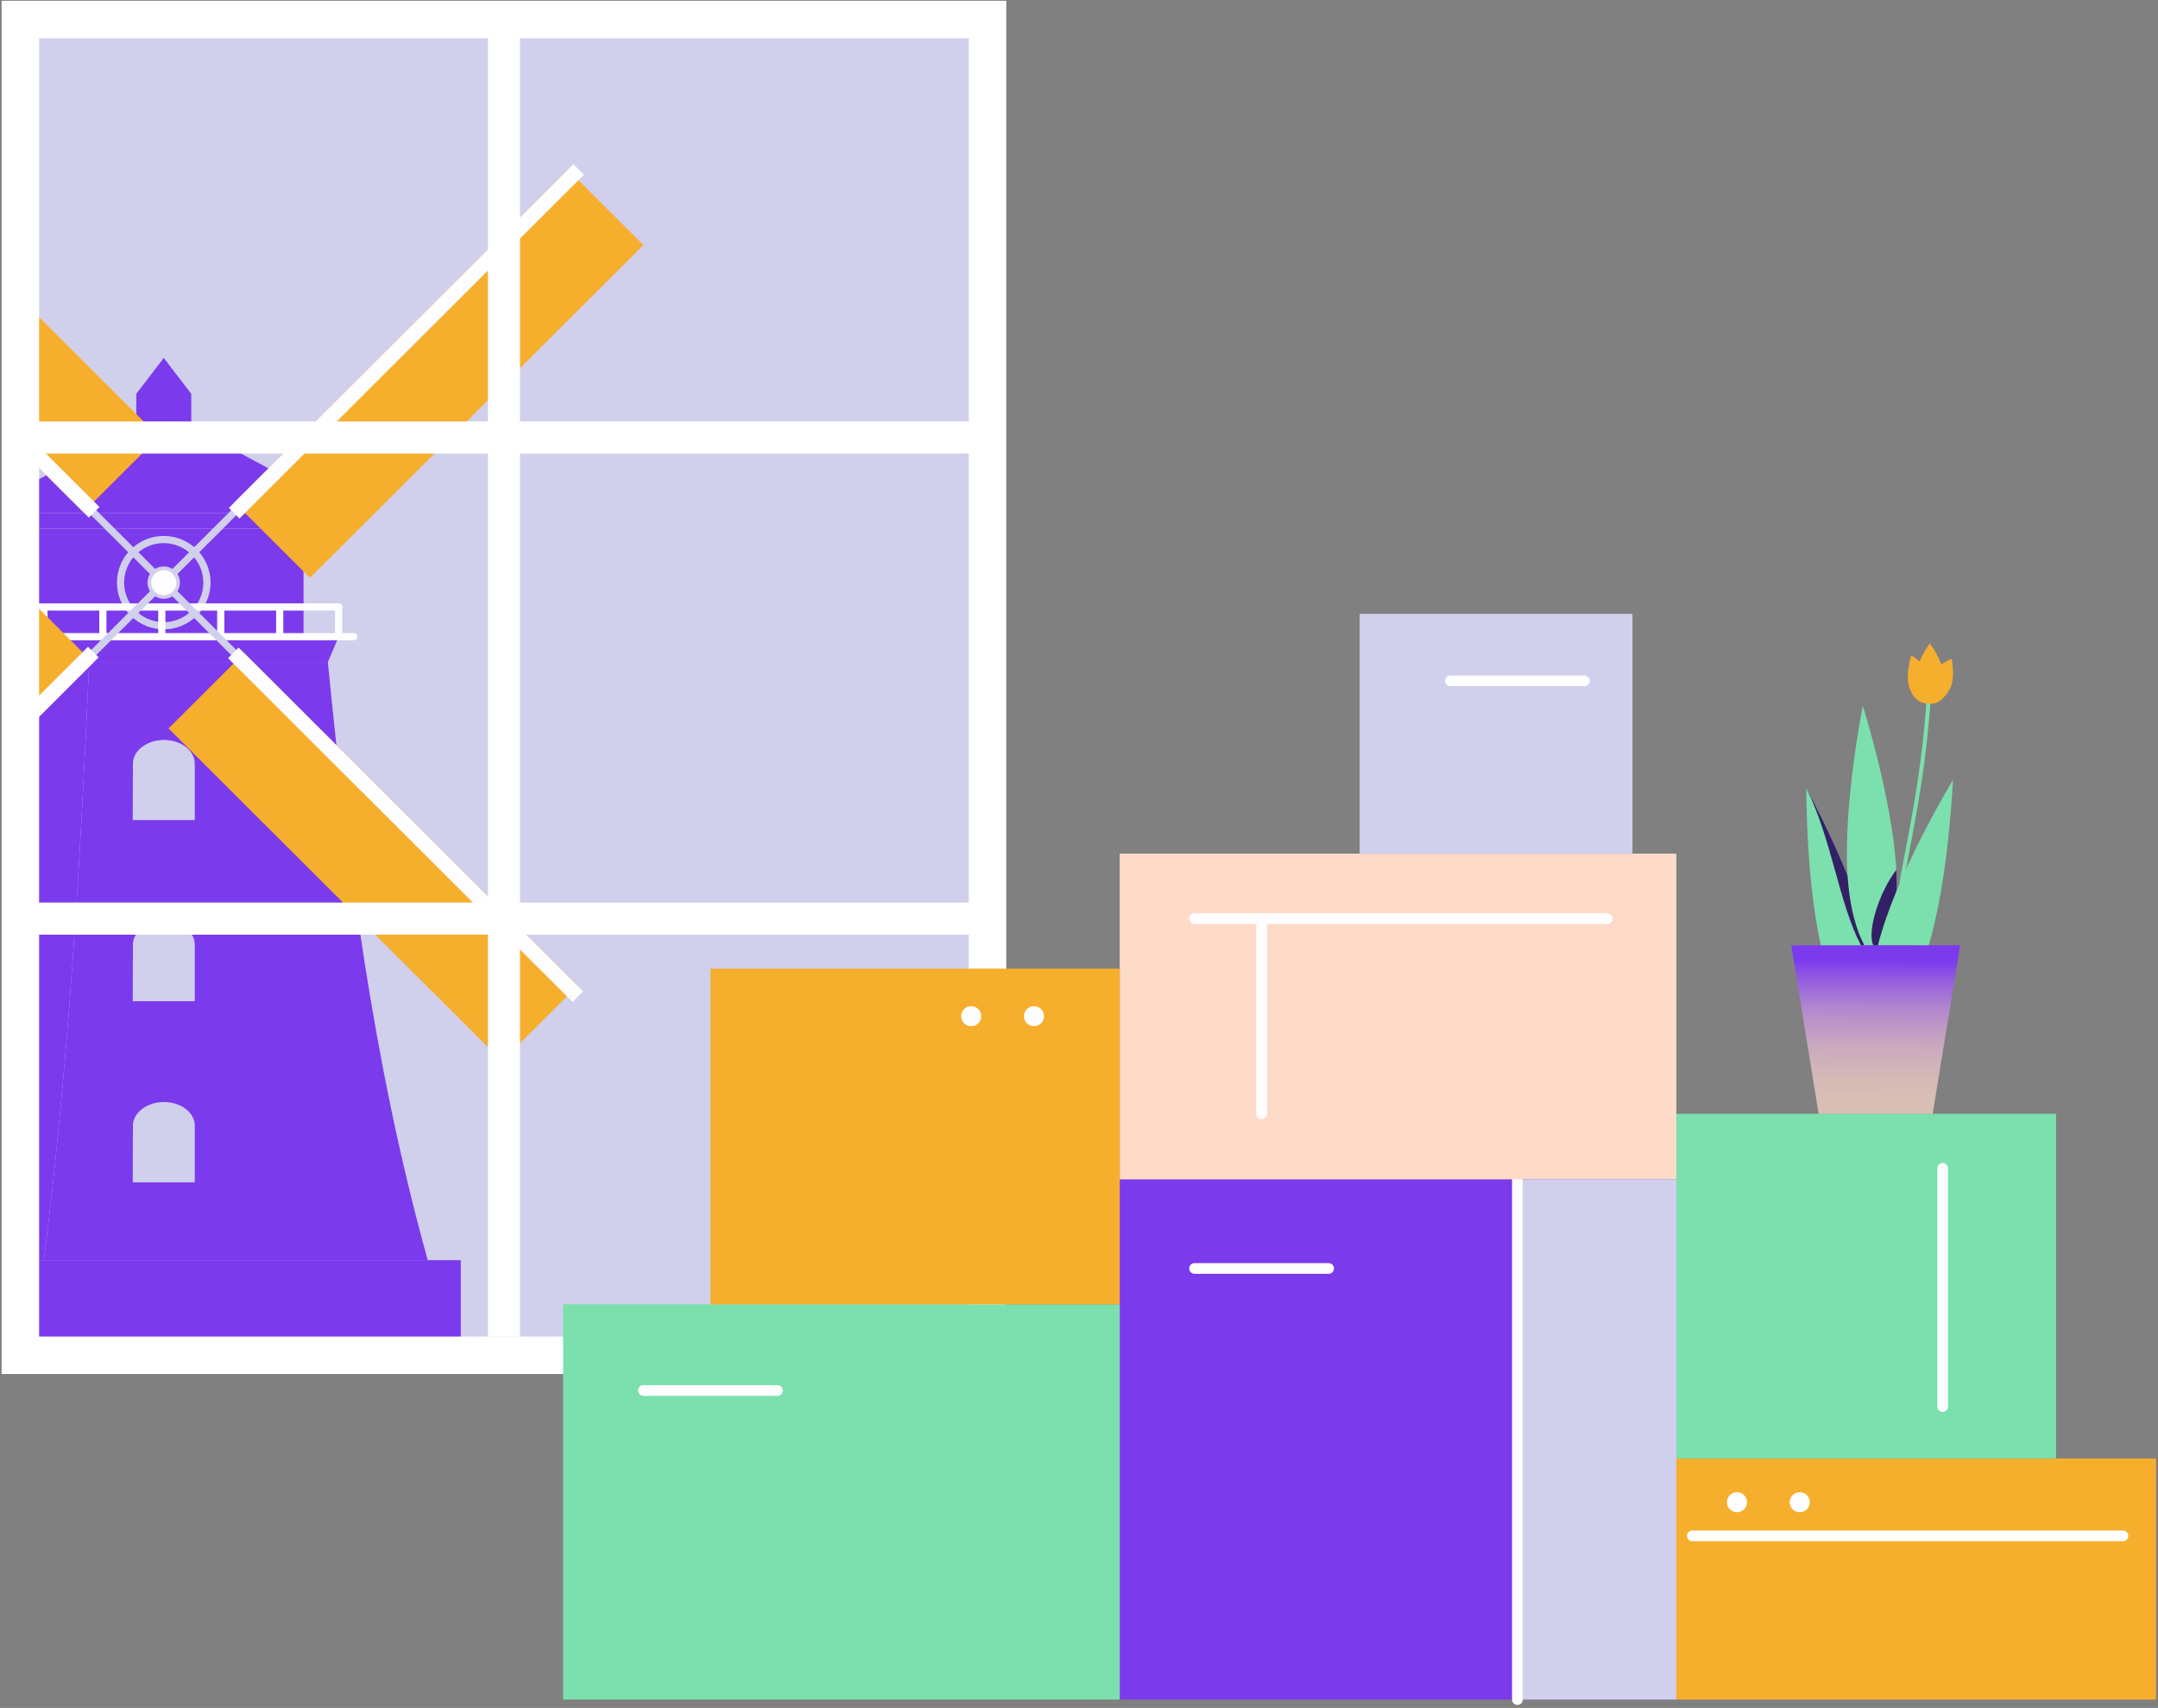 <svg width="403" height="319" viewBox="0 0 403 319" fill="none" xmlns="http://www.w3.org/2000/svg">
<rect x="0" y="0" width="403" height="319" fill="#808080" stroke="none"/>
<path d="M184.419 3.643H3.803V253.135H184.419V3.643Z" fill="#D0CFEC"/>
<mask id="mask0_8337_39431" style="mask-type:luminance" maskUnits="userSpaceOnUse" x="3" y="3" width="182" height="251">
<path d="M184.419 3.643H3.803V253.135H184.419V3.643Z" fill="white"/>
</mask>
<g mask="url(#mask0_8337_39431)">
<path d="M56.687 98.729H4.473V118.916H56.687V98.729Z" fill="#7C3AED"/>
<path d="M61.275 95.814H-0.125V98.722H61.275V95.814Z" fill="#7C3AED"/>
<path d="M30.583 76.926L-4.396 95.821H65.563L30.583 76.926Z" fill="#7C3AED"/>
<path d="M35.719 73.566L30.583 66.861L25.447 73.566V79.697H35.719V73.566Z" fill="#7C3AED"/>
<path d="M86.048 235.374H-24.883V271.937H86.048V235.374Z" fill="#7C3AED"/>
<path d="M30.583 117.545C28.855 117.545 27.165 117.033 25.728 116.075C24.291 115.116 23.171 113.754 22.509 112.16C21.848 110.566 21.674 108.813 22.012 107.121C22.349 105.429 23.181 103.874 24.404 102.655C25.626 101.435 27.183 100.604 28.878 100.267C30.574 99.931 32.331 100.104 33.928 100.764C35.525 101.424 36.89 102.542 37.85 103.976C38.81 105.411 39.323 107.097 39.323 108.822C39.319 111.135 38.397 113.351 36.759 114.986C35.121 116.621 32.9 117.541 30.583 117.545ZM30.583 101.442C29.12 101.441 27.69 101.873 26.473 102.683C25.256 103.493 24.307 104.645 23.747 105.993C23.186 107.342 23.038 108.826 23.323 110.258C23.607 111.69 24.311 113.005 25.345 114.038C26.379 115.071 27.696 115.775 29.131 116.06C30.565 116.345 32.053 116.2 33.404 115.641C34.756 115.083 35.911 114.137 36.724 112.923C37.537 111.709 37.971 110.282 37.971 108.822C37.969 106.867 37.19 104.992 35.805 103.609C34.42 102.225 32.543 101.446 30.583 101.442Z" fill="#D0CFEC"/>
<path d="M61.226 123.661H-0.066L-2.08 118.916H63.24L61.226 123.661Z" fill="#7C3AED"/>
<path d="M16.664 123.661C15.002 160.784 12.88 198.251 8.197 235.367H-18.719C-8.397 198.251 -3.729 160.784 -0.067 123.661H16.664Z" fill="#7C3AED"/>
<path d="M79.876 235.367H8.197C12.88 198.244 15.002 160.777 16.663 123.654H61.224C64.885 160.784 69.554 198.252 79.876 235.367Z" fill="#7C3AED"/>
<path d="M24.785 220.83H36.373V210.24C36.373 207.807 33.776 205.833 30.619 205.833C27.461 205.833 24.821 207.807 24.821 210.24L24.785 220.83Z" fill="#D0CFEC"/>
<path d="M24.785 187.002H36.373V176.442C36.373 174.008 33.776 172.034 30.619 172.034C27.461 172.034 24.821 174.008 24.821 176.442L24.785 187.002Z" fill="#D0CFEC"/>
<path d="M24.785 153.174H36.373V142.614C36.373 140.18 33.776 138.206 30.619 138.206C27.461 138.206 24.821 140.18 24.821 142.614L24.785 153.174Z" fill="#D0CFEC"/>
<path d="M65.986 119.584H-5.721C-5.815 119.593 -5.91 119.583 -6 119.554C-6.09 119.525 -6.173 119.477 -6.243 119.414C-6.314 119.35 -6.37 119.273 -6.408 119.187C-6.447 119.1 -6.467 119.007 -6.467 118.912C-6.467 118.818 -6.447 118.725 -6.408 118.638C-6.37 118.552 -6.314 118.475 -6.243 118.411C-6.173 118.348 -6.09 118.3 -6 118.271C-5.91 118.242 -5.815 118.232 -5.721 118.241H65.986C66.08 118.232 66.175 118.242 66.266 118.271C66.356 118.3 66.438 118.348 66.509 118.411C66.579 118.475 66.635 118.552 66.674 118.638C66.712 118.725 66.732 118.818 66.732 118.912C66.732 119.007 66.712 119.1 66.674 119.187C66.635 119.273 66.579 119.35 66.509 119.414C66.438 119.477 66.356 119.525 66.266 119.554C66.175 119.583 66.08 119.593 65.986 119.584Z" fill="#FEFDFF"/>
<path d="M63.239 114.041H-2.808C-2.974 114.024 -3.128 113.946 -3.24 113.822C-3.352 113.698 -3.414 113.537 -3.414 113.37C-3.414 113.203 -3.352 113.042 -3.24 112.918C-3.128 112.794 -2.974 112.716 -2.808 112.699H63.239C63.333 112.689 63.428 112.699 63.518 112.729C63.608 112.758 63.691 112.806 63.761 112.869C63.831 112.932 63.888 113.01 63.926 113.096C63.965 113.182 63.984 113.276 63.984 113.37C63.984 113.465 63.965 113.558 63.926 113.645C63.888 113.731 63.831 113.808 63.761 113.871C63.691 113.935 63.608 113.983 63.518 114.012C63.428 114.041 63.333 114.051 63.239 114.041Z" fill="#FEFDFF"/>
<path d="M63.915 113.374H62.57V118.909H63.915V113.374Z" fill="#FEFDFF"/>
<path d="M52.902 113.374H51.565V118.909H52.902V113.374Z" fill="#FEFDFF"/>
<path d="M41.898 113.374H40.553V118.909H41.898V113.374Z" fill="#FEFDFF"/>
<path d="M30.892 113.374H29.547V118.909H30.892V113.374Z" fill="#FEFDFF"/>
<path d="M19.88 113.374H18.535V118.909H19.88V113.374Z" fill="#FEFDFF"/>
<path d="M8.874 113.374H7.529V118.909H8.874V113.374Z" fill="#FEFDFF"/>
<path d="M30.108 109.296L-46.268 33.069L-45.318 32.122L31.05 108.341L30.108 109.296Z" fill="#D0CFEC"/>
<path d="M-32.584 19.422L-46.703 33.514L15.568 95.664L29.687 81.572L-32.584 19.422Z" fill="#F6AE2D"/>
<path d="M-45.751 30.499L-47.734 32.479L16.596 96.684L18.58 94.704L-45.751 30.499Z" fill="#FEFDFF"/>
<path d="M-45.318 185.516L-46.268 184.575L30.108 108.341L31.05 109.296L-45.318 185.516Z" fill="#D0CFEC"/>
<path d="M3.279 109.704L-58.992 171.853L-44.878 185.94L17.393 123.791L3.279 109.704Z" fill="#F6AE2D"/>
<path d="M-45.914 186.98L-47.893 185.006L16.434 120.797L18.42 122.778L-45.914 186.98Z" fill="#FEFDFF"/>
<path d="M106.476 185.516L30.107 109.296L31.05 108.341L107.425 184.575L106.476 185.516Z" fill="#D0CFEC"/>
<path d="M45.596 121.967L31.477 136.059L93.747 198.208L107.867 184.116L45.596 121.967Z" fill="#F6AE2D"/>
<path d="M108.893 185.164L106.915 187.138L42.588 122.936L44.559 120.955L108.893 185.164Z" fill="#FEFDFF"/>
<path d="M31.05 109.296L30.107 108.349L106.476 32.122L107.425 33.069L31.05 109.296Z" fill="#D0CFEC"/>
<path d="M106.036 31.685L43.766 93.835L57.88 107.922L120.151 45.772L106.036 31.685Z" fill="#F6AE2D"/>
<path d="M107.073 30.664L109.051 32.632L44.724 96.841L42.738 94.866L107.073 30.664Z" fill="#FEFDFF"/>
<path d="M33.273 108.822C33.273 109.353 33.115 109.873 32.82 110.314C32.524 110.756 32.104 111.1 31.612 111.303C31.121 111.506 30.58 111.559 30.058 111.456C29.536 111.352 29.057 111.096 28.68 110.721C28.304 110.345 28.048 109.867 27.944 109.346C27.84 108.825 27.894 108.286 28.097 107.795C28.301 107.304 28.646 106.885 29.088 106.59C29.531 106.295 30.051 106.137 30.583 106.137C31.296 106.139 31.979 106.423 32.483 106.926C32.987 107.429 33.271 108.111 33.273 108.822Z" fill="#FEFDFF"/>
<path d="M30.582 111.838C29.983 111.839 29.396 111.663 28.897 111.331C28.398 111 28.009 110.528 27.779 109.975C27.549 109.423 27.488 108.814 27.605 108.227C27.721 107.64 28.01 107.101 28.434 106.678C28.858 106.255 29.398 105.967 29.986 105.851C30.574 105.734 31.184 105.795 31.737 106.024C32.291 106.254 32.764 106.642 33.096 107.141C33.428 107.639 33.605 108.224 33.603 108.822C33.602 109.621 33.283 110.387 32.716 110.952C32.15 111.517 31.383 111.836 30.582 111.838ZM30.582 106.475C30.117 106.475 29.662 106.613 29.276 106.87C28.889 107.128 28.587 107.495 28.409 107.924C28.231 108.353 28.185 108.825 28.275 109.28C28.366 109.736 28.59 110.154 28.919 110.482C29.248 110.811 29.667 111.034 30.123 111.125C30.58 111.215 31.053 111.169 31.482 110.991C31.912 110.814 32.28 110.513 32.538 110.127C32.797 109.741 32.934 109.287 32.934 108.822C32.932 108.2 32.684 107.604 32.243 107.165C31.803 106.725 31.206 106.477 30.582 106.475Z" fill="#D0CFEC"/>
</g>
<path d="M184.419 3.643H3.803V253.135H184.419V3.643Z" stroke="white" stroke-width="7" stroke-miterlimit="10"/>
<path d="M94.111 3.643V249.646" stroke="white" stroke-width="6" stroke-miterlimit="10"/>
<path d="M5.58 81.715H183.096" stroke="white" stroke-width="6" stroke-miterlimit="10"/>
<path d="M5.119 171.574H182.643" stroke="white" stroke-width="6" stroke-miterlimit="10"/>
<path d="M402.634 272.411H313.045V317.445H402.634V272.411Z" fill="#F6AE2D"/>
<path d="M336.098 282.454C337.135 282.454 337.975 281.615 337.975 280.581C337.975 279.546 337.135 278.707 336.098 278.707C335.061 278.707 334.221 279.546 334.221 280.581C334.221 281.615 335.061 282.454 336.098 282.454Z" fill="#FEFDFF"/>
<path d="M324.373 282.454C325.41 282.454 326.251 281.615 326.251 280.581C326.251 279.546 325.41 278.707 324.373 278.707C323.337 278.707 322.496 279.546 322.496 280.581C322.496 281.615 323.337 282.454 324.373 282.454Z" fill="#FEFDFF"/>
<path d="M316.045 286.869H396.456" stroke="#FEFDFF" stroke-width="2" stroke-miterlimit="10" stroke-linecap="round"/>
<path d="M383.961 208.036H313.045V272.411H383.961V208.036Z" fill="#7BE0AD"/>
<path d="M362.791 218.216V262.712" stroke="#FEFDFF" stroke-width="2" stroke-miterlimit="10" stroke-linecap="round"/>
<path d="M313.052 220.27H209.105V317.445H313.052V220.27Z" fill="#7C3AED"/>
<path d="M313.051 220.27H283.373V317.445H313.051V220.27Z" fill="#D0CFEC"/>
<path d="M223.082 236.918H248.114" stroke="#FEFDFF" stroke-width="2" stroke-miterlimit="10" stroke-linecap="round"/>
<path d="M283.373 220.27V317.445" stroke="#FEFDFF" stroke-width="2" stroke-miterlimit="10" stroke-linecap="round"/>
<path d="M313.052 159.442H209.105V220.262H313.052V159.442Z" fill="#FEDAC9"/>
<path d="M223.082 171.574H300.148" stroke="#FEFDFF" stroke-width="2" stroke-miterlimit="10" stroke-linecap="round"/>
<path d="M235.598 171.574V208.036" stroke="#FEFDFF" stroke-width="2" stroke-miterlimit="10" stroke-linecap="round"/>
<path d="M304.859 114.652H253.918V159.442H304.859V114.652Z" fill="#D0CFEC"/>
<path d="M270.85 127.151H295.888" stroke="#FEFDFF" stroke-width="2" stroke-miterlimit="10" stroke-linecap="round"/>
<path d="M209.106 243.623H105.16V317.445H209.106V243.623Z" fill="#7BE0AD"/>
<path d="M120.156 259.711H145.188" stroke="#FEFDFF" stroke-width="2" stroke-miterlimit="10" stroke-linecap="round"/>
<path d="M209.105 180.921H132.672V243.623H209.105V180.921Z" fill="#F6AE2D"/>
<path d="M193.094 191.676C194.131 191.676 194.972 190.837 194.972 189.802C194.972 188.767 194.131 187.928 193.094 187.928C192.057 187.928 191.217 188.767 191.217 189.802C191.217 190.837 192.057 191.676 193.094 191.676Z" fill="#FEFDFF"/>
<path d="M181.37 191.676C182.406 191.676 183.247 190.837 183.247 189.802C183.247 188.767 182.406 187.928 181.37 187.928C180.333 187.928 179.492 188.767 179.492 189.802C179.492 190.837 180.333 191.676 181.37 191.676Z" fill="#FEFDFF"/>
<path d="M353.836 176.556C354.073 163.527 359.346 150.827 360.425 125.916" stroke="#7BE0AD" stroke-width="0.75" stroke-miterlimit="10"/>
<path d="M349.327 176.126L349.435 176.556C349.435 176.556 340.163 177.167 340.026 176.556C337.221 163.871 337.329 147.223 337.329 147.223C337.329 147.223 346.09 163.283 349.327 176.126Z" fill="#7BE0AD"/>
<path d="M349.327 176.126L349.435 176.556H347.521C343.378 168.602 342.112 156.857 337.336 147.223C337.336 147.223 346.09 163.283 349.327 176.126Z" fill="#332066"/>
<path d="M354.131 162.478C354.526 169.528 353.469 173.965 352.397 176.556H348.16C346.837 174.058 345.377 169.823 344.996 162.981C344.276 149.757 347.873 131.824 347.873 131.824C347.873 131.824 353.397 149.255 354.131 162.478Z" fill="#7BE0AD"/>
<path d="M354.131 162.478C354.527 169.528 353.47 173.965 352.398 176.556L349.873 176.635C348.55 174.144 350.909 166.642 354.131 162.478Z" fill="#332066"/>
<path d="M360.159 176.636L350.693 176.557C350.895 175.745 351.132 174.898 351.413 174.015C355.225 161.33 364.705 145.68 364.705 145.68C364.705 145.68 363.95 163.957 360.159 176.636Z" fill="#7BE0AD"/>
<path d="M364.461 123.044C363.788 123.348 363.137 123.698 362.512 124.092C362.009 122.694 361.296 121.379 360.397 120.194C359.619 121.227 358.974 122.353 358.477 123.547C357.983 123.129 357.465 122.743 356.923 122.391C356.923 122.391 355.808 126.031 356.513 128.249C357.455 131.199 359.095 131.329 360.261 131.436C361.426 131.544 362.605 131.156 364.008 128.888C365.267 126.921 364.461 123.044 364.461 123.044Z" fill="#F6AE2D"/>
<path d="M360.921 208.037H339.629L334.508 176.557H366.049L360.921 208.037Z" fill="url(#paint0_linear_8337_39431)"/>
<defs>
<linearGradient id="paint0_linear_8337_39431" x1="350.253" y1="179.493" x2="350.074" y2="206.084" gradientUnits="userSpaceOnUse">
<stop stop-color="#7C3AED"/>
<stop offset="0.07" stop-color="#8A4BE9" stop-opacity="0.97"/>
<stop offset="0.34" stop-color="#BC89DB" stop-opacity="0.85"/>
<stop offset="0.6" stop-color="#E0B5D1" stop-opacity="0.77"/>
<stop offset="0.83" stop-color="#F6D0CB" stop-opacity="0.72"/>
<stop offset="1" stop-color="#FEDAC9" stop-opacity="0.7"/>
</linearGradient>
</defs>
</svg>
